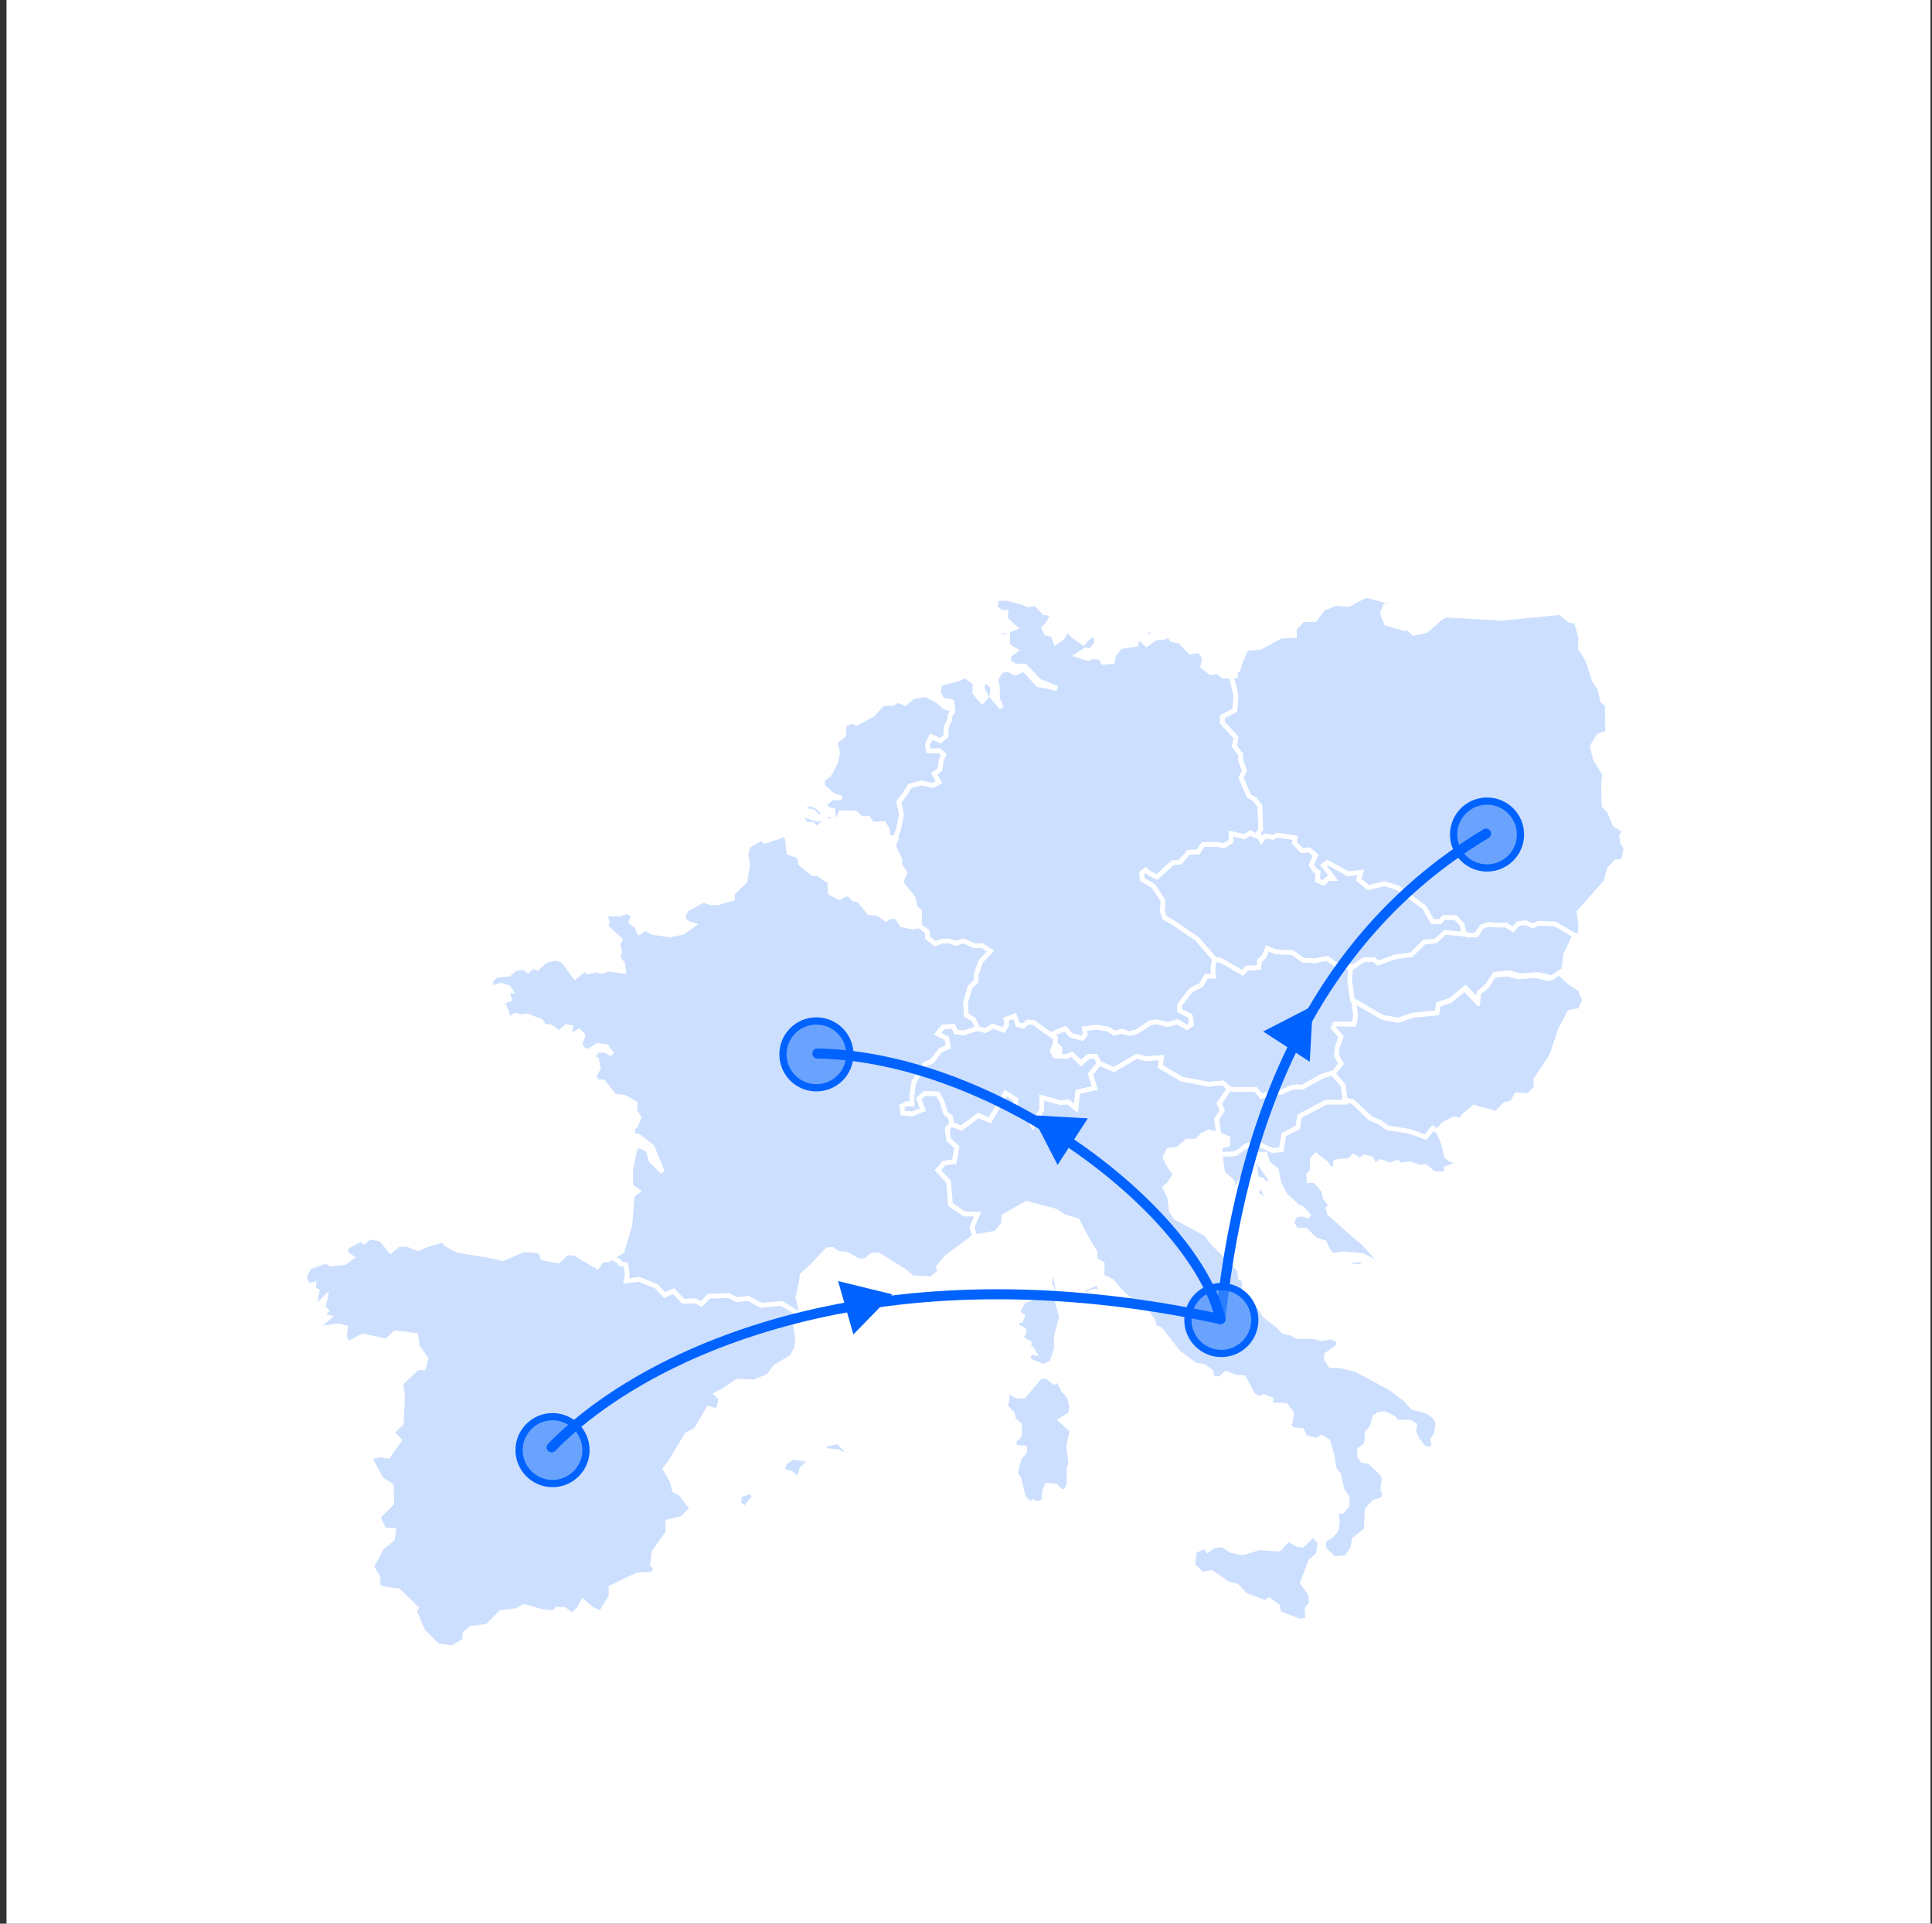 <?xml version="1.0" encoding="UTF-8"?>
<svg width="241px" height="240px" viewBox="0 0 241 240" version="1.1" xmlns="http://www.w3.org/2000/svg" xmlns:xlink="http://www.w3.org/1999/xlink">
    <rect x="0" y="0" width="241" height="240" fill="#333333" stroke="none"/>
    <!-- Generator: Sketch 62 (91390) - https://sketch.com -->
    <title>Group 33</title>
    <desc>Created with Sketch.</desc>
    <g id="charts" stroke="none" stroke-width="1" fill="none" fill-rule="evenodd">
        <g id="Dataviz-Charts" transform="translate(-814, -4493)">
            <g id="Group-33" transform="translate(814.81, 4493)">
                <rect id="Rectangle" fill="#FFFFFF" x="0" y="0" width="240" height="240"></rect>
                <g id="chart-type/geo-lines" transform="translate(34.857, 34.286)">
                    <g id="geo-connection" transform="translate(2.286, 40)">
                        <polyline id="Fill-49-Copy" stroke="#FFFFFF" stroke-width="0.585" fill-opacity="0.2" fill="#0062FF" fill-rule="nonzero" points="148.678 64.635 149.766 63.511 150.711 63.235 151.224 62.283 152.685 62.402 153.669 61.453 153.63 60.385 155.563 57.494 156.707 54.129 157.851 51.99 159.155 51.752 159.706 50.527 159.194 49.179 157.812 48.269 156.511 47.037 155.287 47.831 153.592 47.436 151.381 47.593 150.122 47.24 148.304 47.397 147.359 48.861 146.372 49.655 146.254 50.681 144.715 49.06 142.94 50.565 141.402 51.08 141.245 52.109 138.326 52.386 136.47 53.02 134.538 52.662 130.883 50.541 130.987 51.276 131.144 52.386 130.949 53.496 128.581 53.454 128.343 53.93 129.33 55.078 128.856 56.345 128.738 57.375 129.33 58.404 128.476 59.482 128.232 59.559 129.606 61.145 129.815 62.955 130.788 63.154 133.038 65.293 134.182 65.731 135.051 66.403 137.89 66.879 139.902 67.59 140.771 66.484 141.364 66.813 142.124 65.965 143.376 65.321 144.297 65.451 144.621 64.933 145.929 63.83 146.759 64.11 147.903 64.369 148.678 64.635"></polyline>
                        <path d="M142.602,72.358 L142.466,71.472 L143.533,71.073 L144.046,71.073 L144.046,70.639 L143.02,70.401 L142.466,69.928 L142.152,68.5 L141.479,66.879 L140.771,66.484 L139.902,67.59 L137.89,66.879 L135.051,66.403 L134.182,65.731 L133.038,65.293 L130.788,63.154 L129.815,62.955 L129.843,63.207 L127.471,63.207 L124.154,64.954 L123.917,66.382 L122.177,67.254 L121.863,69.155 L120.757,69.235 L118.703,68.283 L117.594,68.602 L116.174,69.634 L114.249,69.743 L114.245,69.865 L114.577,72.025 L115.818,73.191 L115.693,73.604 L116.192,74.021 L117.517,71.861 L117.723,70.695 L118.549,69.739 L119.875,69.701 L120.168,70.779 L121.242,71.651 L121.573,73.272 L122.358,74.808 L124.018,76.349 L124.43,76.433 L125.382,77.469 L124.556,77.179 L123.603,77.305 L123.188,78.218 L123.687,79.174 L124.887,79.174 L126.087,80.34 L127.29,80.753 L127.702,81.709 L128.281,82.374 L129.522,82.125 L131.929,82.325 L133.258,82.99 L135.912,85.738 L135.166,85.822 L133.92,85.153 L134.587,85.987 L135.724,86.246 L135.72,86.239 L136.114,85.29 L132.288,80.973 L127.869,77.094 L127.712,76.461 L128.068,76.065 L127.356,75.155 L127.161,74.245 L126.055,72.978 L125.344,73.016 L125.305,72.225 L125.741,71.787 L125.741,70.362 L126.174,69.848 L127.475,70.839 L127.911,71.591 L128.619,71.43 L128.661,70.678 L129.644,70.52 L130.318,70.562 L130.869,69.967 L131.737,70.481 L132.211,70.044 L133.076,70.243 L133.551,71.154 L134.259,70.639 L135.483,71.073 L136.352,70.72 L136.627,71.073 L137.97,70.916 L139.114,71.353 L139.825,71.234 L140.928,72.144 L142.466,72.183 L142.602,72.358 L142.602,72.358 Z M131.21,85.388 C131.287,85.349 133.104,85.349 133.104,85.349 L133.812,86.022 L132.156,85.902 L131.21,85.388 L131.21,85.388 Z M129.948,84.198 L132.749,84.24 L131.605,84.793 L129.948,84.198 L129.948,84.198 Z M129.986,82.934 L132.156,82.934 L132.63,83.249 L131.566,83.763 L130.499,83.606 L129.986,82.934 L129.986,82.934 Z M122.177,75.925 L122.808,76.083 L123.516,77.031 L123.122,77.312 L122.177,75.925 L122.177,75.925 Z M121.308,74.458 L122.295,75.488 L121.27,75.211 L121.308,74.458 L121.308,74.458 Z M121.546,77.784 L122.651,78.694 L122.927,79.647 L121.546,77.784 L121.546,77.784 Z M120.164,75.964 L120.994,76.321 L121.113,77.112 L120.164,75.964 L120.164,75.964 Z M118.232,72.995 L119.613,73.986 L120.088,75.411 L119.652,75.488 L118.706,74.458 L118.94,74.143 L118.232,72.995 L118.232,72.995 Z M119.139,70.776 L120.719,73.153 L119.927,73.468 L119.495,72.915 L118.706,72.718 L118.588,71.171 C118.588,71.175 119.059,70.776 119.139,70.776 L119.139,70.776 Z" id="Fill-56-Copy" stroke="#FFFFFF" stroke-width="0.585" fill-opacity="0.2" fill="#0062FF" fill-rule="nonzero"></path>
                        <polyline id="Fill-58-Copy" stroke="#FFFFFF" stroke-width="0.585" fill-opacity="0.2" fill="#0062FF" fill-rule="nonzero" points="114.249 69.743 116.174 69.634 117.594 68.602 118.703 68.283 120.757 69.235 121.863 69.155 122.177 67.254 123.917 66.382 124.154 64.954 127.471 63.207 129.843 63.207 129.606 61.145 128.232 59.559 126.896 59.997 124.503 61.348 123.931 61.288 123.139 61.386 121.894 61.964 120.708 61.964 119.404 62.482 118.692 61.628 116.244 61.645 115.379 61.547 114.12 63.368 114.514 64.24 113.802 65.349 114.071 67.222 114.162 67.247 115.239 67.744 115.198 68.493 114.287 68.742 114.249 69.743"></polyline>
                        <polyline id="Fill-59-Copy" stroke="#FFFFFF" stroke-width="0.585" fill-opacity="0.2" fill="#0062FF" fill-rule="nonzero" points="115.379 61.547 116.244 61.645 118.692 61.628 119.404 62.482 120.708 61.964 121.894 61.964 123.139 61.386 123.931 61.288 124.503 61.348 126.896 59.997 128.476 59.482 129.33 58.404 128.738 57.375 128.856 56.345 129.33 55.078 128.343 53.93 128.581 53.454 130.949 53.496 131.144 52.386 130.555 48.22 130.673 46.463 128.542 45.972 127.593 45.258 126.136 45.573 124.597 45.496 123.255 44.548 121.242 44.467 120.136 44.029 119.704 45.062 119.153 45.573 119.073 46.407 117.573 46.487 117.06 47.079 114.301 45.496 113.527 45.412 113.339 46.407 113.398 47.499 112.526 47.499 111.895 48.595 110.632 49.218 109.171 51.08 109.171 51.791 110.513 52.466 110.67 53.496 110.119 53.891 108.895 53.177 107.671 53.534 106.408 53.177 105.543 53.296 103.806 54.444 102.857 54.644 101.992 54.364 101.044 54.602 100.256 54.087 98.756 53.853 97.298 54.049 97.416 54.801 97.061 55.236 95.679 54.882 94.93 54.049 93.949 54.413 93.318 54.731 93.029 54.735 93.705 55.197 93.639 55.974 94.263 56.461 94.225 57.487 95.086 57.532 95.76 57.255 96.9 58.365 97.849 57.494 98.717 57.494 99.157 58.407 99.185 58.372 101.002 59.163 103.848 57.497 105.03 57.816 106.928 57.658 106.771 58.768 109.457 60.354 112.777 60.987 114.594 60.83 115.382 61.544 115.379 61.547"></polyline>
                        <polyline id="Fill-61-Copy" stroke="#FFFFFF" stroke-width="0.585" fill-opacity="0.2" fill="#0062FF" fill-rule="nonzero" points="119.006 29.683 119.404 30.551 119.878 29.995 120.827 30.173 121.361 29.897 123.596 30.236 123.516 30.87 124.465 31.843 125.354 31.724 126.163 32.421 125.63 33.632 126.066 34.287 126.46 34.507 126.411 35.558 127.161 35.876 127.674 35.32 128.382 35.32 127.119 33.657 127.635 33.3 130.199 34.724 131.817 34.528 131.538 35.477 132.721 36.429 134.775 35.953 136.39 36.468 139.707 38.883 140.732 40.665 141.678 40.704 142.152 40.151 143.61 40.189 144.44 41.061 144.754 42.528 142.229 42.29 141.046 43.357 139.665 43.476 138.127 45.02 136.114 45.297 134.025 46.049 133.512 45.615 132.25 45.654 130.949 46.526 128.542 45.972 127.593 45.258 126.136 45.573 124.597 45.496 123.255 44.548 121.242 44.467 120.136 44.029 119.704 45.062 119.153 45.573 119.073 46.407 117.573 46.487 117.06 47.079 114.301 45.496 113.527 45.412 113.537 45.374 111.343 42.832 110.273 42.115 108.396 40.826 107.329 40.228 107.032 39.412 107.113 38.082 105.965 36.296 104.521 35.421 104.462 34.605 104.94 34.248 105.463 34.686 106.37 35.12 108.302 33.342 109.251 33.261 110.315 32.032 111.5 31.994 112.09 31.084 113.907 31.045 114.695 31.241 115.602 30.688 115.602 29.697 117.297 30.093 118.009 29.617 118.797 30.012 119.006 29.683"></polyline>
                        <polyline id="Fill-64-Copy" stroke="#FFFFFF" stroke-width="0.585" fill-opacity="0.2" fill="#0062FF" fill-rule="nonzero" points="84.012 54.017 84.909 54.287 85.896 53.734 87.239 54.206 87.633 53.534 87.514 52.862 88.616 52.466 89.014 53.534 89.684 53.734 90.235 53.216 90.985 53.258 92.485 54.364 93.705 55.197 93.629 56.107 93.311 56.821 93.667 57.455 95.086 57.532 95.76 57.255 96.9 58.365 97.849 57.494 98.717 57.494 99.157 58.407 98.079 59.72 98.634 61.463 96.499 61.94 96.262 64.002 95.313 63.207 94.364 63.287 91.993 62.654 91.993 64.159 90.887 66.144 90.336 65.031 88.596 64.159 88.756 62.892 87.49 62.097 85.516 65.507 84.093 64.873 81.962 66.459 80.783 66.018 80.608 65.097 79.98 64.583 79.583 63.235 79.032 62.206 77.413 62.125 76.664 62.801 77.18 64.149 75.837 64.698 74.651 64.583 74.532 63.711 75.167 63.392 75.816 63.431 75.795 62.363 76.032 60.7 77.455 58.442 78.282 58.127 79.346 56.741 80.333 56.307 80.134 55.278 78.993 54.682 79.701 53.811 80.964 53.734 81.281 54.444 82.265 54.563 84.012 54.017"></polyline>
                        <path d="M73.685,30.366 L74.145,29.162 L74.501,27.334 L74.18,25.738 L74.888,24.866 L75.561,23.76 L77.019,23.403 L78.4,23.718 L79.189,23.284 L78.599,22.255 L79.307,21.74 L79.464,20.55 L79.782,19.878 L79.231,19.363 L77.888,19.401 L77.731,18.691 L78.202,17.619 L79.346,18.134 L80.057,17.542 L80.075,16.468 L80.511,15.512 L80.587,14.896 L80.901,14.497 L80.929,14.262 L79.876,13.923 L79.046,13.177 L77.515,12.386 L75.903,12.634 L74.947,13.464 L74.037,13.093 L73.458,13.464 L72.133,13.506 L70.891,14.878 L68.903,15.96 L68.488,15.67 L67.33,16.125 L67.288,17.455 L66.21,18.285 L66.542,19.576 L66.294,20.739 L65.837,21.694 L65.464,22.36 L64.637,22.983 L64.679,23.816 L65.921,24.936 L67.04,25.269 L65.795,25.269 L65.216,25.769 L64.843,26.102 L65.342,26.725 L65.963,26.806 L66.005,27.348 L65.011,27.387 L64.1,26.431 L63.148,25.976 L62.238,26.35 L62.569,26.851 L63.437,26.932 L64.226,27.681 L64.512,27.555 L65.548,28.262 L64.554,27.887 L63.933,27.929 L62.443,27.432 L61.491,27.432 L61.453,27.46 L62.067,27.758 L62.579,28.549 L63.41,28.549 L63.961,29.144 L64.554,28.549 L65.579,28.349 L65.816,27.996 L66.604,27.915 L66.922,27.124 L68.774,27.163 L69.405,27.796 L70.354,27.796 L70.867,28.549 L72.325,28.468 L72.82,29.379 L72.757,30.075 L73.685,30.366 L73.685,30.366 Z M63.228,25.633 L64.18,25.22 L64.592,25.797 L64.055,25.944 L63.87,25.675 L63.228,25.633 L63.228,25.633 Z M63.706,24.516 L64.47,24.534 L65.481,24.95 L65.276,25.22 L64.718,25.094 L64.55,24.761 L63.891,24.992 L63.706,24.516 L63.706,24.516 Z" id="Fill-65-Copy" stroke="#FFFFFF" stroke-width="0.585" fill-opacity="0.2" fill="#0062FF" fill-rule="nonzero"></path>
                        <polygon id="Fill-71-Copy" stroke="#FFFFFF" stroke-width="0.585" fill-opacity="0.2" fill="#0062FF" fill-rule="nonzero" points="80.783 66.018 80.608 65.097 79.98 64.583 79.583 63.235 79.032 62.206 77.413 62.125 76.664 62.801 77.18 64.149 75.837 64.698 74.651 64.583 74.532 63.711 75.167 63.392 75.816 63.431 75.795 62.363 76.032 60.7 77.455 58.442 78.282 58.127 79.346 56.741 80.333 56.307 80.134 55.278 78.993 54.682 79.701 53.811 80.964 53.734 81.281 54.444 82.265 54.563 84.04 54.01 83.528 52.939 82.582 52.347 82.502 50.762 83.057 48.861 83.803 48.15 83.803 47.317 84.396 45.654 85.62 44.387 84.553 43.676 83.528 43.676 82.227 43.081 81.243 43.399 80.532 43.119 79.583 43.119 78.676 43.438 77.731 42.647 77.731 41.971 76.705 41.18 75.914 41.379 74.532 41.099 73.905 40.07 73.036 40.07 72.562 40.389 71.575 39.674 70.473 39.597 69.21 38.012 68.498 37.854 68.024 37.301 67.354 37.301 66.761 37.697 65.617 37.101 65.541 35.596 64.791 35.242 64.121 34.686 63.448 34.724 61.91 33.461 61.714 32.55 60.452 32.074 60.215 30.173 59.583 29.708 59.419 30.005 57.473 30.674 57.02 30.299 55.447 31.213 55.074 32.291 55.321 33.583 54.99 35.617 53.417 37.157 53.417 37.819 51.676 38.32 50.766 38.362 49.772 38.029 47.704 39.149 47.205 40.109 47.578 40.774 48.53 41.106 47.247 42.02 45.674 42.353 43.518 42.059 42.566 41.561 41.781 42.02 41.45 41.271 40.745 40.732 41.077 39.857 40.208 39.44 39.298 39.776 38.011 39.734 37.432 39.482 37.805 40.732 37.599 41.271 39.42 42.976 39.089 43.515 39.336 44.348 39.13 45.178 39.709 45.927 39.835 46.883 37.931 46.631 37.101 46.921 36.316 46.715 35.364 46.963 34.99 46.589 33.791 47.586 32.259 45.552 31.387 45.262 30.104 45.552 29.068 46.508 28.531 46.217 27.91 46.799 27.373 46.424 26.253 46.55 25.549 47.254 23.892 47.38 23.146 48.251 23.561 48.959 24.513 48.626 25.465 48.917 25.713 49.291 24.68 49.085 24.059 49.165 24.433 50.208 24.764 49.417 25.423 49.666 25.591 50.373 24.97 50.621 23.976 50.996 24.018 51.287 24.97 51.287 25.385 52.452 25.259 53.114 26.379 52.368 27.164 52.575 27.826 52.452 29.567 53.156 29.936 53.783 30.641 53.783 31.841 54.57 32.713 53.783 33.25 53.905 33.044 54.528 33.334 54.903 34.244 54.364 34.781 54.903 34.37 55.981 34.865 56.772 35.528 56.814 36.563 56.149 37.683 56.275 38.384 57.231 37.516 56.73 36.522 56.772 35.901 57.644 36.48 57.896 36.689 58.974 36.19 59.888 36.399 60.599 37.31 60.721 38.674 62.426 40.002 62.633 41.283 63.382 41.244 64.338 41.739 65.125 41.324 66.207 41.077 66.333 40.829 67.289 41.739 67.495 43.396 68.784 44.68 71.903 43.271 70.53 42.897 69.2 41.781 68.619 41.244 68.99 40.704 71.735 40.745 73.73 41.614 74.311 40.909 74.854 40.623 78.593 39.629 81.835 38.363 82.591 39.305 83.112 39.423 83.389 40.097 83.508 40.292 84.656 40.135 85.528 41.753 85.328 43.919 86.2 44.948 87.31 46.05 86.795 47.275 88.062 48.774 88.02 49.524 88.42 50.47 87.429 52.956 87.348 53.902 87.863 55.401 87.705 56.981 88.577 59.542 88.339 61.359 89.445 62.046 89.68 61.987 89.151 61.575 87.569 61.987 85.699 62.112 84.786 63.354 83.662 65.258 81.625 65.882 81.586 66.503 82.041 67.745 82.209 69.067 83 69.981 83 70.807 82.332 71.596 82.251 74.906 84.327 75.819 85.118 78.261 85.241 79.297 84.369 79.088 83.83 80.043 82.626 83.479 80.046 83.674 80.014 83.304 78.831 84.016 77.168 82.356 77.168 80.615 75.978 80.378 73.121 79.035 71.693 79.827 70.821 81.09 70.664 81.407 68.84 80.378 67.887 80.221 66.54 80.695 65.983"></polygon>
                        <polygon id="Path" stroke="#FFFFFF" stroke-width="0.585" fill-opacity="0.2" fill="#0062FF" fill-rule="nonzero" points="92.216 96.212 90.559 95.509 90.27 95.008 90.643 94.427 91.054 94.511 90.765 94.01 90.395 94.01 90.434 93.265 89.691 92.848 89.359 92.309 89.771 92.057 89.771 91.644 88.986 91.227 88.78 90.436 89.401 90.436 89.607 89.939 88.986 89.358 89.733 88.027 91.389 87.446 92.049 86.781 92.715 87.485 93.126 87.485 93.294 86.487 92.962 85.783 93.168 84.828 93.705 84.828 93.995 86.407 93.873 87.821 94.452 90.023 93.789 92.557 93.831 93.972 93.252 95.715"></polygon>
                        <polygon id="Fill-62-Copy" stroke="#FFFFFF" stroke-width="0.585" fill-opacity="0.2" fill="#0062FF" fill-rule="nonzero" points="87.671 0.357 89.684 0.91 90.277 1.187 91.239 1.019 92.296 2.16 93.374 2.286 92.795 3.532 92.258 4.075 92.547 4.695 93.416 4.947 93.744 5.864 94.591 5.241 94.881 4.663 95.397 4.351 95.812 4.933 97.193 5.927 97.483 5.531 98.351 4.849 98.784 5.097 98.805 6.028 98.079 6.9 97.42 6.799 96.45 7.46 97.831 7.873 98.33 7.646 99.321 7.751 99.67 8.353 100.807 8.248 100.991 7.46 101.755 6.403 103.757 6.091 103.82 5.594 104.915 5.034 105.037 4.474 105.512 4.225 106.938 4.372 105.801 4.828 105.39 5.262 105.205 5.118 104.64 5.692 105.051 6.109 106.171 5.321 107.371 5.195 107.866 4.947 108.239 5.528 109.195 5.692 110.559 7.065 111.678 6.858 112.299 7.814 112.09 8.854 113.084 9.641 113.998 9.519 114.66 10.1 115.648 10.047 116.233 12.512 116.077 14.332 114.535 15.127 114.535 15.88 116.233 17.7 116.035 18.81 116.823 19.839 116.823 20.669 117.297 21.817 116.865 22.769 117.852 25.027 118.574 25.426 119.226 26.28 119.306 29.2 118.797 30.012 118.009 29.617 117.297 30.093 115.602 29.697 115.602 30.688 114.695 31.241 113.907 31.045 112.09 31.084 111.5 31.994 110.315 32.032 109.251 33.261 108.302 33.342 106.37 35.12 105.463 34.686 104.94 34.248 104.462 34.605 104.521 35.421 105.965 36.296 107.113 38.082 107.032 39.412 107.329 40.228 108.396 40.826 110.273 42.115 111.343 42.832 113.537 45.374 113.339 46.407 113.398 47.499 112.526 47.499 111.895 48.595 110.632 49.218 109.171 51.08 109.171 51.791 110.513 52.466 110.67 53.496 110.119 53.891 108.895 53.177 107.671 53.534 106.408 53.177 105.543 53.296 103.806 54.444 102.857 54.644 101.992 54.364 101.044 54.602 100.256 54.087 98.756 53.853 97.298 54.049 97.416 54.801 97.061 55.236 95.679 54.882 94.93 54.049 93.949 54.413 93.318 54.731 93.029 54.735 92.485 54.364 90.985 53.258 90.235 53.216 89.684 53.734 89.014 53.534 88.616 52.466 87.514 52.862 87.633 53.534 87.239 54.206 85.896 53.734 84.909 54.287 84.012 54.017 83.528 52.939 82.582 52.347 82.502 50.762 83.057 48.861 83.803 48.15 83.803 47.317 84.396 45.654 85.62 44.387 84.553 43.676 83.528 43.676 82.227 43.081 81.243 43.399 80.532 43.119 79.583 43.119 78.676 43.438 77.731 42.647 77.731 41.971 76.705 41.18 76.782 39.44 76.193 38.922 75.955 37.735 74.651 36.111 74.299 36.111 74.93 34.609 74.257 33.576 74.299 32.904 73.469 31.203 73.824 30.411 73.685 30.366 74.145 29.162 74.501 27.334 74.18 25.738 74.888 24.866 75.561 23.76 77.019 23.403 78.4 23.718 79.189 23.284 78.599 22.255 79.307 21.74 79.464 20.55 79.782 19.878 79.231 19.363 77.888 19.401 77.731 18.691 78.202 17.619 79.346 18.134 80.057 17.542 80.075 16.468 80.511 15.512 80.587 14.896 80.901 14.497 80.929 14.262 80.786 13.258 79.586 13.051 79.088 12.095 79.297 11.013 81.738 10.348 82.443 10.016 83.646 10.887 83.646 12.137 84.557 13.215 85.094 12.634 84.598 11.679 84.598 10.887 85.094 10.681 85.878 11.388 85.798 12.634 86.998 14.007 86.503 12.967 86.461 11.388 86.252 10.474 86.914 9.393 87.783 9.228 88.655 9.683 89.813 9.228 91.539 11.133 93.915 11.595 91.654 10.653 89.938 8.854 88.613 8.769 87.87 8.311 87.87 7.523 88.739 6.858 87.744 6.235 87.744 4.947 86.792 5.36 86.75 4.404 87.661 4.404 88.655 4.033 87.455 2.909 87.535 2.121 86.956 2.079 86.21 1.579 86.294 0.665 86.231 0.427"></polygon>
                        <path d="M83.674,80.014 L83.304,78.831 L84.016,77.168 L82.356,77.168 L80.615,75.978 L80.378,73.121 L79.035,71.693 L79.827,70.821 L81.09,70.664 L81.407,68.84 L80.378,67.887 L80.221,66.54 L80.695,65.983 L81.962,66.459 L84.093,64.873 L85.516,65.507 L87.49,62.097 L88.756,62.892 L88.596,64.159 L90.336,65.031 L90.887,66.144 L91.993,64.159 L91.993,62.654 L94.364,63.287 L95.313,63.207 L96.262,64.002 L96.499,61.94 L98.634,61.463 L98.079,59.72 L99.185,58.372 L101.002,59.163 L103.848,57.497 L105.03,57.816 L106.928,57.658 L106.771,58.768 L109.457,60.354 L112.777,60.987 L114.594,60.83 L115.382,61.544 L114.12,63.368 L114.514,64.24 L113.802,65.349 L114.071,67.222 L112.836,66.914 L112.09,67.289 L111.305,68.076 L110.105,68.076 L108.986,69.074 L107.786,69.242 L107.371,70.072 L107.95,71.238 L108.696,72.193 L107.866,73.44 L107.371,73.853 L107.992,75.229 L108.156,76.804 L108.738,77.637 L111.138,78.925 L112.463,79.633 L113.126,80.546 L116.687,84.163 L116.771,85.118 L117.224,85.367 L117.266,86.487 L118.012,87.569 L119.006,88.588 L119.795,89.813 L121.399,91.059 L122.173,91.857 L123.188,92.057 L123.893,92.484 L125.965,92.473 L126.833,92.722 L128.159,92.515 L129.111,93.013 L128.901,93.762 L127.538,94.717 L127.496,95.218 L128.033,96.09 L129.153,96.09 L131.221,96.587 L135.528,98.915 L137.21,100.175 L138.301,101.327 L140.084,101.782 L140.987,102.416 L141.409,103.154 L141.242,104.569 L140.778,105.244 L140.91,106.134 L140.614,106.375 L140.568,106.69 L139.602,106.288 L138.842,105.328 L138.385,104.32 L138.518,103.494 L137.925,103.137 L136.233,103.112 L135.902,102.615 L134.782,102.076 L134.043,102.178 L133.54,102.489 L133.167,103.82 L132.546,104.485 L132.609,105.195 L132.424,106.022 L131.636,106.564 L131.639,107.38 L132.009,107.933 L132.878,108.059 L134.409,109.512 L134.712,110.138 L134.534,111.549 L134.824,112.05 L134.451,112.838 L133.498,113.09 L132.588,114.045 L132.466,116.58 L130.973,117.784 L130.767,118.95 L129.979,120.028 L128.406,120.154 L127.206,118.95 L127.164,118.117 L127.426,117.7 L128.089,117.329 L128.738,116.58 L128.874,115.544 L128.738,114.462 L129.051,114.273 L129.48,114.252 L130.063,113.545 L130.105,112.547 L129.48,111.633 L129.027,109.68 L128.448,108.931 L128.2,107.268 L127.702,105.524 L126.917,105.027 L126.293,105.398 L124.887,105.066 L124.43,104.152 L123.314,104.068 L122.773,103.529 L123.024,103.07 L123.146,101.992 L122.445,101.078 L121.451,100.994 L120.496,101.036 L120.579,100.287 L119.669,99.955 L119.048,100.203 L118.344,99.748 L117.186,97.588 L116.108,97.504 L114.992,97.046 L114.287,97.711 L113.293,97.711 L113.084,96.797 L112.174,96.174 L111.138,96.006 L108.986,94.385 L106.75,91.518 L106.045,91.269 L105.84,90.394 L104.846,89.067 L103.273,89.025 L103.105,88.027 L101.616,86.613 L100.786,85.573 L99.502,84.95 L99.544,83.413 L98.676,82.874 L98.634,81.919 L97.64,80.298 L97.197,79.451 L96.886,78.862 L96.429,77.987 L94.825,77.511 L93.747,76.804 L90.102,75.848 L87.288,77.427 L87.246,78.341 L86.294,79.549 L83.674,80.014 L83.674,80.014 Z M87.682,98.547 L88.037,98.495 L88.125,97.998 L88.589,97.483 L88.156,97.105 L87.978,97.641 L87.64,97.83 L87.682,98.547 L87.682,98.547 Z M101.619,89.592 L102.254,89.893 L102.034,89.396 L101.619,89.592 L101.619,89.592 Z M97.273,86.456 L96.799,86.953 L97.392,87.191 L98.519,86.792 L99.387,86.83 L99.248,86.235 L98.735,85.619 L98.477,85.976 L97.273,86.456 L97.273,86.456 Z M90.517,113.338 L90.932,113.09 L91.47,113.338 L92.258,113.006 L92.342,111.759 L92.669,111.01 L93.705,111.094 L94.368,111.759 L94.989,111.759 L95.404,110.968 L95.404,108.931 L95.61,108.35 L95.362,106.148 L95.777,104.152 L94.368,102.906 L95.571,102.115 L95.735,101.285 L95.446,99.997 L94.741,99.206 L93.953,97.753 L93.541,98.169 L92.589,97.42 L91.759,97.504 L89.771,99.874 L88.902,99.913 L87.661,99.163 L87.661,100.371 L87.455,101.159 L88.323,102.034 L88.529,102.864 L89.234,103.487 L89.234,104.775 L88.449,105.608 L88.78,106.274 L89.855,106.354 L89.855,106.813 L89.192,107.6 L88.697,109.512 L89.154,110.223 L89.691,112.467 L90.517,113.338 L90.517,113.338 Z M125.176,127.8 L125.093,126.431 L125.633,125.766 L125.508,124.558 L124.514,123.189 L125.508,120.529 L126.502,119.612 L126.708,118.159 L125.881,117.161 L124.514,118.491 L123.935,118.407 L122.731,117.742 L121.573,118.988 L119.09,118.824 L117.06,119.447 L115.613,119.157 L114.577,118.449 L113.377,118.575 L112.711,119.115 L112.341,118.614 L111.016,119.241 L110.848,121.026 L112.01,122.108 L113.168,121.901 L115.239,123.312 L116.356,123.603 L117.391,124.726 L119.836,125.64 L120.332,125.307 L121.406,126.099 L121.615,126.97 L124.14,127.968 L125.176,127.8 L125.176,127.8 Z" id="Fill-73-Copy" stroke="#FFFFFF" stroke-width="0.585" fill-opacity="0.2" fill="#0062FF" fill-rule="nonzero"></path>
                        <path d="M38.363,82.591 L39.305,83.112 L39.423,83.389 L40.097,83.508 L40.292,84.656 L40.135,85.528 L41.753,85.328 L43.919,86.2 L44.948,87.31 L46.05,86.795 L47.275,88.062 L48.774,88.02 L49.524,88.42 L50.47,87.429 L52.956,87.348 L53.902,87.863 L55.401,87.705 L56.981,88.577 L59.542,88.339 L61.359,89.445 L62.046,89.68 L62.112,90.271 L61.244,90.853 L61.533,92.6 L61.394,93.958 L60.836,94.991 L58.771,96.237 C58.771,96.237 57.944,97.375 57.843,97.417 C57.738,97.459 56.109,98.124 56.109,98.124 L53.999,98.019 L52.639,98.992 L51.401,99.654 L51.976,100.154 L51.708,101.439 L50.947,101.915 L50.822,101.789 L51.014,101.618 L50.435,101.411 L48.862,104.11 L47.746,104.653 L45.632,108.185 L45.011,108.973 L45.921,110.552 L46.169,111.633 L46.999,112.092 L48.363,113.961 L47.163,115.124 L45.342,115.582 L45.384,116.871 L43.644,119.321 L43.438,120.942 L43.891,121.401 L43.438,122.108 L41.575,122.188 L38.262,123.771 L38.262,124.891 L36.978,126.97 L35.817,126.431 L34.781,125.514 L34.244,126.473 L33.375,127.219 L32.465,126.512 L31.513,126.473 L31.14,126.928 L29.647,126.76 L27.408,126.137 L26.501,126.638 L24.537,126.886 L22.825,128.605 L20.802,128.854 L20.038,129.536 L19.996,130.429 L18.388,131.297 L16.609,131.01 L14.796,129.204 L13.739,126.676 L13.969,126.326 L11.74,124.17 L10.129,123.984 L9.236,123.739 L9.187,122.451 L8.399,121.183 L9.661,118.803 L11.004,117.693 L11.161,116.66 L9.979,116.583 L9.187,114.998 L10.924,113.251 L10.847,111.031 L9.581,110.237 L8.162,107.541 L9.504,107.222 L10.453,107.383 L11.873,105.398 L10.924,104.45 L12.11,103.259 L12.27,99.769 L12.033,98.341 L14.088,96.359 L14.876,96.359 L15.193,95.25 L14.088,93.664 L13.927,92.312 L11.322,91.997 L10.293,93.027 L7.29,92.393 L5.472,93.345 L4.998,92.55 L5.159,91.364 L4.234,91.112 L1.807,91.493 L1.779,91.185 L3.066,90.061 L2.152,89.897 L2.776,89.232 L2.361,88.815 L2.609,87.653 L1.74,88.483 L1.325,88.318 L1.615,86.781 L1.158,86.571 L1.2,85.948 L0.499,86.2 L-1.2586757e-13,85.034 L0.579,83.83 L2.651,83.081 L3.355,83.413 L5.092,83.207 L5.922,82.58 L5.26,82.125 L5.134,81.376 L7.122,80.256 L7.412,80.63 L8.242,80.046 L9.606,80.34 L10.767,81.793 L11.761,80.963 L12.877,80.963 L14.161,81.502 L15.57,80.921 L17.31,80.42 L17.68,80.921 L19.089,81.709 L22.982,82.332 L24.764,82.748 L27.411,81.625 L29.399,81.793 L29.773,82.664 L31.719,83.039 L32.713,82.041 L33.665,82.041 L36.563,83.746 L37.101,82.955 L37.889,82.874 L38.363,82.591 L38.363,82.591 Z M64.78,106.648 L66.556,106.806 L67.424,107.282 L67.7,106.729 L66.598,105.58 L65.017,105.896 L64.78,106.648 L64.78,106.648 Z M61.627,110.331 L62.098,108.906 L63.322,107.796 L62.217,107.716 L60.954,107.52 L59.89,108.231 L59.653,109.183 L60.759,109.54 L61.627,110.331 L61.627,110.331 Z M54.958,113.972 L55.59,113.1 L56.183,112.509 L55.747,111.794 L54.327,112.232 L54.17,113.223 L54.958,113.972 L54.958,113.972 Z" id="Fill-74-Copy" stroke="#FFFFFF" stroke-width="0.585" fill-opacity="0.2" fill="#0062FF" fill-rule="nonzero"></path>
                        <polyline id="Fill-60-Copy" stroke="#FFFFFF" stroke-width="0.585" fill-opacity="0.2" fill="#0062FF" fill-rule="nonzero" points="144.743 42.468 145.04 42.633 146.065 42.594 146.718 41.6 147.589 41.302 148.437 41.4 149.741 41.4 150.512 41.936 151.203 41.222 152.092 41.103 152.943 41.502 153.637 41.183 155.692 41.26 157.969 42.605 159.155 42.685 159.232 41.022 158.995 39.517 162.35 35.757 162.821 34.094 163.651 33.223 164.558 33.181 164.861 31.546 164.467 30.87 164.307 30.016 164.781 29.4 163.459 28.566 162.825 26.956 162.134 26.242 162.075 23.718 162.19 22.255 161.088 20.473 160.652 18.848 161.482 17.5 162.584 17.105 162.545 13.66 161.914 13.107 161.68 11.763 160.931 10.614 160.1 8.076 159.155 6.532 159.232 5.227 158.639 3.207 157.893 3.13 156.668 2.139 149.449 2.85 142.497 2.461 141.862 2.703 140 4.365 138.427 4.737 138.012 4.365 139.588 3.49 141.036 1.995 140.54 2.037 139.379 3.2 137.349 4.155 134.988 3.49 134.492 2.202 134.866 1.288 136.107 1.456 136.686 1.831 136.728 1.456 135.197 0.707 132.424 -1.40078425e-12 130.269 1.124 128.696 0.998 127.081 1.621 126.087 2.993 124.514 3.035 123.52 4.155 123.52 5.031 121.821 5.069 119.254 6.483 117.517 6.609 116.896 7.94 116.481 9.267 116.108 9.477 116.192 10.016 115.648 10.047 116.233 12.512 116.077 14.332 114.535 15.127 114.535 15.88 116.233 17.7 116.035 18.81 116.823 19.839 116.823 20.669 117.297 21.817 116.865 22.769 117.852 25.027 118.574 25.426 119.226 26.28 119.306 29.2 119.006 29.683 119.404 30.551 119.878 29.995 120.827 30.173 121.361 29.897 123.596 30.236 123.516 30.87 124.465 31.843 125.354 31.724 126.163 32.421 125.63 33.632 126.066 34.287 126.46 34.507 126.411 35.558 127.161 35.876 127.674 35.32 128.382 35.32 127.119 33.657 127.635 33.3 130.199 34.724 131.817 34.528 131.538 35.477 132.721 36.429 134.775 35.953 136.39 36.468 139.707 38.883 140.732 40.665 141.678 40.704 142.152 40.151 143.61 40.189 144.44 41.061 144.743 42.468"></polyline>
                        <polygon id="Fill-50-Copy" stroke="#FFFFFF" stroke-width="0.585" fill-opacity="0.2" fill="#0062FF" fill-rule="nonzero" points="134.469 52.612 136.44 52.976 138.331 52.33 141.308 52.048 141.468 50.999 143.036 50.474 144.847 48.939 146.415 50.592 146.536 49.546 147.542 48.735 148.506 47.243 150.359 47.083 151.643 47.443 153.897 47.283 155.626 47.686 157.116 46.719 157.354 44.82 158.503 42.368 158.361 42.357 156.038 40.986 153.944 40.908 153.236 41.232 152.368 40.826 151.461 40.947 150.757 41.675 149.971 41.129 148.641 41.129 147.777 41.029 146.888 41.332 146.223 42.346 145.177 42.385 144.875 42.218 144.886 42.278 142.311 42.036 141.105 43.124 139.697 43.246 138.129 44.82 136.077 45.102 133.947 45.869 133.424 45.427 132.136 45.466 130.81 46.355 130.529 46.29 130.408 48.082 130.742 50.449"></polygon>
                        <circle id="Oval-Copy-66" stroke="#0062FF" stroke-width="0.9" fill-opacity="0.7" fill="#408BFC" fill-rule="nonzero" cx="147.543" cy="29.829" r="4.171"></circle>
                        <path d="M114.286,90.286 C117.333,61.333 128.381,41.143 147.429,29.714" id="Path-9" stroke="#0062FF" stroke-width="1.25" stroke-linecap="round"></path>
                        <circle id="Oval-Copy-70" stroke="#0062FF" stroke-width="0.9" fill-opacity="0.7" fill="#408BFC" fill-rule="nonzero" cx="114.4" cy="90.4" r="4.171"></circle>
                        <circle id="Oval-Copy-71" stroke="#0062FF" stroke-width="0.9" fill-opacity="0.7" fill="#408BFC" fill-rule="nonzero" cx="63.886" cy="57.257" r="4.171"></circle>
                        <path d="M64,57.143 C86.4,57.6 111.2,76.914 114.286,90.286" id="Path-Copy-4" stroke="#0062FF" stroke-width="1.25" stroke-linecap="round"></path>
                        <circle id="Oval-Copy-72" stroke="#0062FF" stroke-width="0.9" fill-opacity="0.7" fill="#408BFC" fill-rule="nonzero" cx="30.971" cy="106.629" r="4.171"></circle>
                        <polygon id="Rectangle-Copy-321" fill="#0062FF" fill-rule="nonzero" transform="translate(93.314, 66.495) rotate(33) translate(-93.314, -66.495) " points="96.343 63.034 96.343 69.956 90.286 66.495"></polygon>
                        <polygon id="Rectangle-Copy-325" fill="#0062FF" fill-rule="nonzero" transform="translate(124.171, 53.747) rotate(123) translate(-124.171, -53.747) " points="127.2 50.286 127.2 57.208 121.143 53.747"></polygon>
                        <polygon id="Rectangle-Copy-324" fill="#0062FF" fill-rule="nonzero" transform="translate(70.457, 88.033) scale(-1, 1) rotate(16) translate(-70.457, -88.033) " points="73.486 84.571 73.486 91.494 67.429 88.033"></polygon>
                        <path d="M30.857,106.286 C42.85,93.936 72,81.143 114.286,90.286" id="Path-Copy-3" stroke="#0062FF" stroke-width="1.25" stroke-linecap="round"></path>
                    </g>
                </g>
            </g>
        </g>
    </g>
</svg>